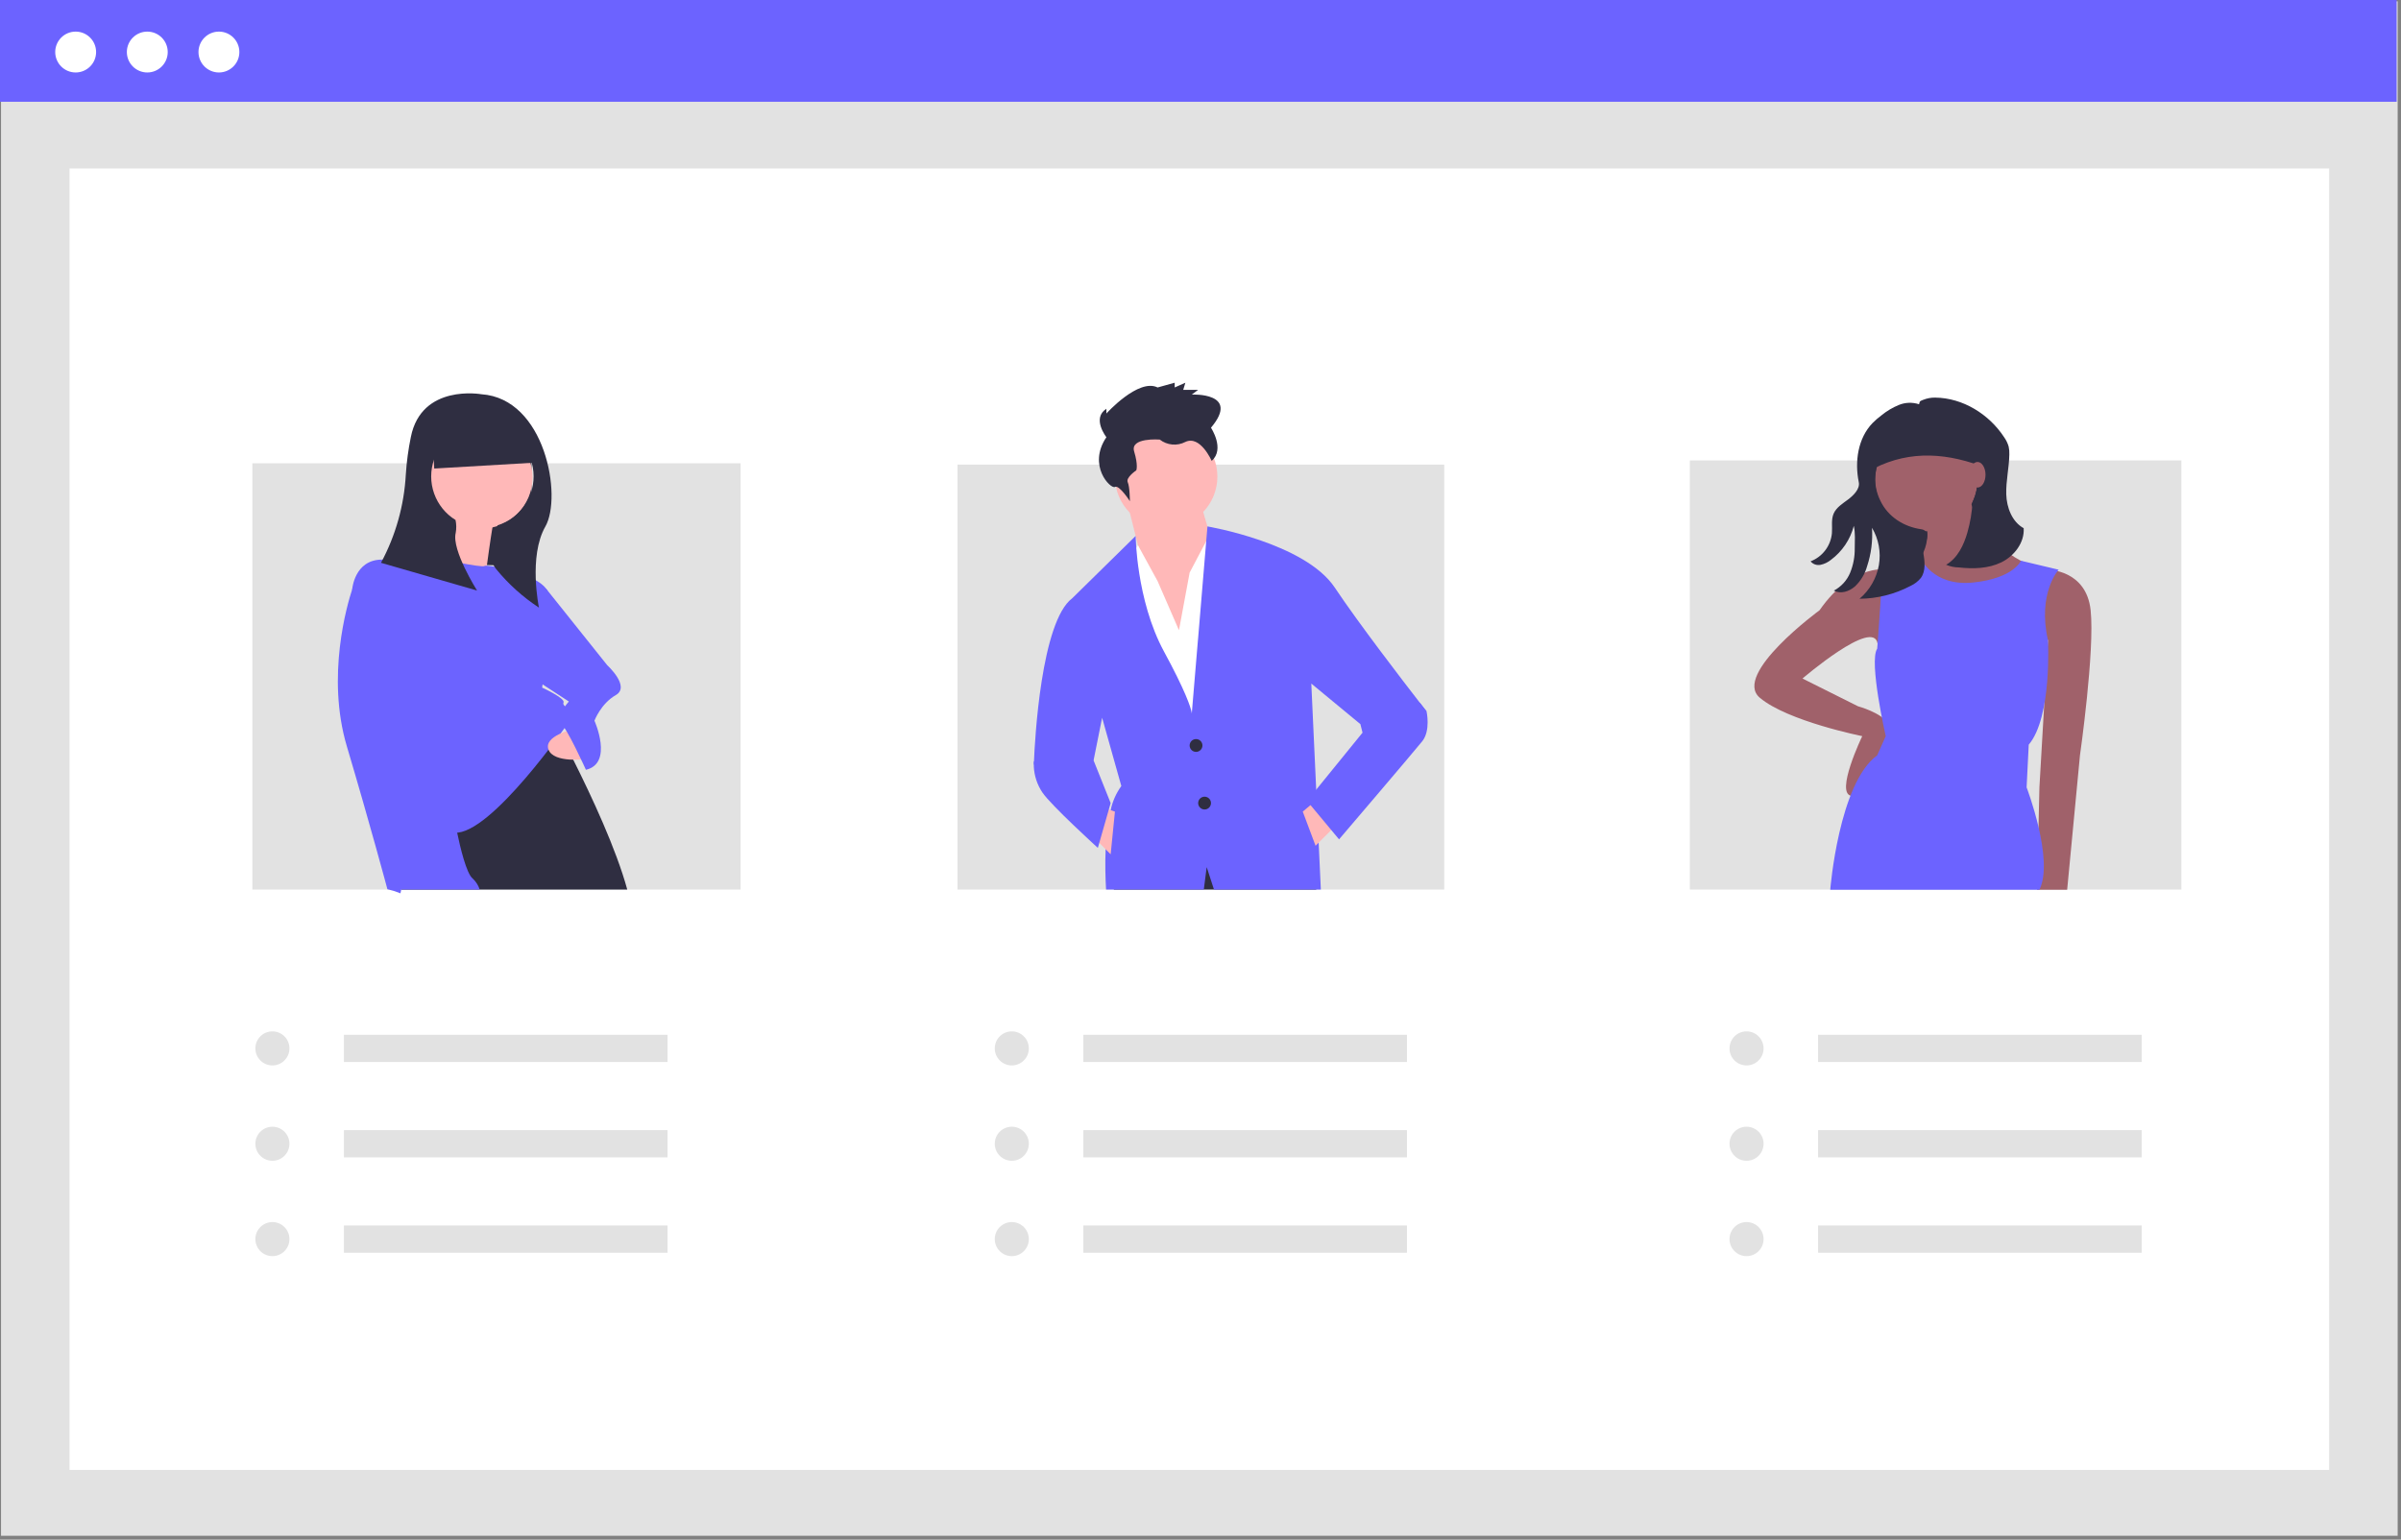 <svg width="410" height="263" viewBox="0 0 410 263" fill="none" xmlns="http://www.w3.org/2000/svg">
<rect x="0" y="0" width="410" height="263" fill="#808080" stroke="none"/>
<g clip-path="url(#clip0)">
<path d="M409.433 0.232H0.175V262.339H409.433V0.232Z" fill="#E2E2E2"/>
<path d="M397.73 28.778H11.877V251.088H397.73V28.778Z" fill="white"/>
<path d="M409.258 0H0V17.387H409.258V0Z" fill="#6C63FF"/>
<path d="M12.92 12.379C14.848 12.379 16.41 10.817 16.41 8.889C16.41 6.962 14.848 5.399 12.92 5.399C10.993 5.399 9.43 6.962 9.43 8.889C9.43 10.817 10.993 12.379 12.92 12.379Z" fill="white"/>
<path d="M25.152 12.379C27.08 12.379 28.642 10.817 28.642 8.889C28.642 6.962 27.08 5.399 25.152 5.399C23.225 5.399 21.662 6.962 21.662 8.889C21.662 10.817 23.225 12.379 25.152 12.379Z" fill="white"/>
<path d="M37.384 12.379C39.312 12.379 40.874 10.817 40.874 8.889C40.874 6.962 39.312 5.399 37.384 5.399C35.457 5.399 33.894 6.962 33.894 8.889C33.894 10.817 35.457 12.379 37.384 12.379Z" fill="white"/>
<path d="M246.619 79.359H163.502V151.953H246.619V79.359Z" fill="#E2E2E2"/>
<path d="M192.21 84.693L194.762 94.899L193.668 109.843L203.509 117.497L206.789 91.983L204.967 85.787L192.21 84.693Z" fill="#FFB8B8"/>
<path d="M201.322 107.656L203.144 97.815L206.789 90.889L215.901 127.703L195.126 130.619L189.659 101.096L194.321 93.136L197.677 99.273L201.322 107.656Z" fill="white"/>
<path d="M224.765 151.952H190.201L190.388 149.207L198.403 144.106H209.339L224.649 150.667L224.765 151.952Z" fill="#2F2E41"/>
<path d="M199.135 90.161C203.966 90.161 207.883 86.244 207.883 81.413C207.883 76.582 203.966 72.665 199.135 72.665C194.304 72.665 190.387 76.582 190.387 81.413C190.387 86.244 194.304 90.161 199.135 90.161Z" fill="#FFB8B8"/>
<path d="M232.304 123.694L223.922 116.767L224.759 134.886L224.841 136.625L224.946 138.923L225.178 143.937L225.551 151.953H207.303L206.058 148.114L205.564 151.953H188.875C188.759 149.94 188.695 147.514 188.8 145.066C188.864 142.819 189.151 140.584 189.655 138.394C189.968 136.904 190.59 135.497 191.481 134.264L188.201 122.601L186.741 129.889L176.538 130.617C176.538 130.617 176.544 130.43 176.561 130.081V130.076C176.707 126.487 177.783 106.174 183.099 102.19L193.924 91.551C193.924 91.551 193.93 92.324 194.035 93.627V93.633C194.116 94.738 194.268 96.222 194.541 97.938V97.955C195.152 101.823 196.362 106.855 198.77 111.299C199.66 112.939 200.381 114.335 200.969 115.522C203.511 120.67 203.511 121.874 203.511 121.874L204.563 109.327L204.569 109.28L204.575 109.234L205.977 92.435L206.186 89.928V89.922C206.186 89.922 222.828 92.714 227.93 100.369C232.031 106.512 239.656 116.429 242.495 120.088C242.53 120.129 242.559 120.17 242.594 120.21L243.019 120.763C243.1 120.868 243.176 120.961 243.24 121.048C243.309 121.135 243.368 121.205 243.414 121.269L243.6 121.507L232.304 123.694Z" fill="#6C63FF"/>
<path d="M204.238 128.432C204.842 128.432 205.331 127.942 205.331 127.338C205.331 126.734 204.842 126.245 204.238 126.245C203.634 126.245 203.145 126.734 203.145 127.338C203.145 127.942 203.634 128.432 204.238 128.432Z" fill="#2F2E41"/>
<path d="M205.696 138.273C206.3 138.273 206.789 137.783 206.789 137.179C206.789 136.575 206.3 136.086 205.696 136.086C205.092 136.086 204.602 136.575 204.602 137.179C204.602 137.783 205.092 138.273 205.696 138.273Z" fill="#2F2E41"/>
<path d="M227.93 141.189L224.649 144.469L222.462 138.637L224.839 136.628L227.93 141.189Z" fill="#FFB8B8"/>
<path d="M186.378 142.647L189.659 145.927L190.388 138.637L188.201 137.908L186.378 142.647Z" fill="#FFB8B8"/>
<path d="M188.93 74.681C188.93 74.681 186.378 71.444 188.93 69.826V70.635C188.93 70.635 194.397 64.567 197.677 66.185L200.593 65.376V66.185L202.416 65.376L202.051 66.59H204.602L203.509 67.399C203.509 67.399 211.892 66.994 206.789 73.063C206.789 73.063 209.215 76.701 206.909 78.725C206.909 78.725 204.967 74.276 202.416 75.49C201.724 75.849 200.945 76.002 200.169 75.93C199.394 75.858 198.655 75.565 198.042 75.086C198.042 75.086 192.939 74.681 193.668 77.109C194.397 79.536 194.032 80.345 194.032 80.345C194.032 80.345 192.21 81.559 192.574 82.368C192.939 83.177 192.939 85.605 192.939 85.605C192.939 85.605 191.117 82.773 190.388 83.177C189.659 83.582 185.649 79.536 188.93 74.681Z" fill="#2F2E41"/>
<path d="M177.995 129.161L176.537 130.095V130.983C176.62 132.546 177.124 134.057 177.995 135.357C179.453 137.544 187.472 144.834 187.472 144.834L189.659 137.179L186.743 129.89L184.92 127.703L177.995 129.161Z" fill="#6C63FF"/>
<path d="M238.5 119.684L242.499 120.09L243.602 121.506C243.602 121.506 244.331 124.787 242.873 126.609C241.415 128.432 228.658 143.376 228.658 143.376L223.191 136.815L232.668 125.151L232.303 123.693L238.5 119.684Z" fill="#6C63FF"/>
<path d="M372.494 78.646H288.562V151.952H372.494V78.646Z" fill="#E2E2E2"/>
<path d="M340.418 94.581L321.465 94.945L318.913 77.45H340.418V94.581Z" fill="#2F2E41"/>
<path d="M349.712 97.314C349.712 97.314 356.273 97.314 357.002 104.24C357.731 111.165 355.18 129.024 355.18 129.024L352.993 151.987H347.854L348.255 134.492L349.712 109.342L345.339 104.604L349.712 97.314Z" fill="#A0616A"/>
<path d="M322.74 97.314C322.74 97.314 316.544 95.856 310.712 104.239C310.712 104.239 295.769 115.174 300.507 119.183C305.245 123.193 318.002 125.744 318.002 125.744C318.002 125.744 313.264 135.585 316.18 135.95C319.096 136.314 323.469 125.38 322.376 123.557C321.283 121.735 317.273 120.641 317.273 120.641L307.797 115.903C307.797 115.903 319.956 105.458 320.619 109.951L324.198 108.249L322.74 97.314Z" fill="#A0616A"/>
<path d="M336.226 84.922C336.996 87.536 338.347 89.943 340.177 91.963C342.007 93.982 344.27 95.563 346.797 96.585L337.32 104.604L326.021 97.314C326.021 97.314 330.03 94.763 328.937 89.296L336.226 84.922Z" fill="#A0616A"/>
<path d="M328.937 90.754C333.768 90.754 337.684 86.837 337.684 82.006C337.684 77.175 333.768 73.258 328.937 73.258C324.106 73.258 320.189 77.175 320.189 82.006C320.189 86.837 324.106 90.754 328.937 90.754Z" fill="#A0616A"/>
<path d="M321.283 96.585L327.935 95.281C327.935 95.281 330.03 100.23 336.955 99.501C343.881 98.772 345.101 95.781 345.101 95.781L351.535 97.314C351.535 97.314 347.89 101.324 349.712 109.342C349.712 109.342 350.441 122.464 346.432 127.202L346.068 134.492C346.068 134.492 350.806 146.884 348.254 151.987H312.535C312.535 151.987 313.993 133.763 320.554 129.024L322.012 125.744C322.012 125.744 319.096 112.987 320.554 110.8C320.554 110.8 321.647 96.95 321.283 96.585Z" fill="#6C63FF"/>
<path d="M345.568 90.225C343.582 89.135 342.658 86.688 342.592 84.423C342.526 82.159 343.075 79.918 343.118 77.653C343.14 77.189 343.101 76.725 343.001 76.272C342.836 75.71 342.58 75.178 342.241 74.7C339.659 70.743 335.17 67.96 330.442 67.916C329.759 67.907 329.081 68.032 328.446 68.283C327.957 68.479 327.797 68.455 327.704 69.055C326.584 68.686 325.369 68.724 324.275 69.164C323.191 69.605 322.18 70.207 321.276 70.95C320.739 71.349 320.232 71.788 319.76 72.263C317.261 74.851 316.686 78.84 317.41 82.365C317.645 83.51 316.516 84.616 315.582 85.32C314.648 86.024 313.569 86.67 313.11 87.746C312.669 88.781 312.911 89.965 312.822 91.086C312.722 92.147 312.328 93.158 311.684 94.006C311.04 94.854 310.172 95.505 309.177 95.886C309.38 96.129 309.645 96.313 309.944 96.418C310.242 96.523 310.564 96.545 310.874 96.483C311.521 96.346 312.127 96.058 312.642 95.641C314.575 94.208 315.959 92.155 316.561 89.825C316.836 91.073 316.729 92.361 316.719 93.638C316.743 95.064 316.481 96.481 315.947 97.803C315.404 99.132 314.41 100.227 313.139 100.895C314.365 101.496 315.715 101.061 316.754 100.175C317.749 99.23 318.468 98.032 318.834 96.709C319.531 94.598 319.813 92.372 319.666 90.153C320.806 92.073 321.223 94.336 320.841 96.535C320.442 98.778 319.271 100.81 317.532 102.28C320.565 102.254 323.548 101.503 326.232 100.089C326.925 99.775 327.536 99.304 328.017 98.714C328.88 97.516 328.676 95.882 328.434 94.425C328.242 93.273 329.682 91.608 328.857 90.781C328.644 90.566 328.362 90.432 328.061 90.401C325.077 89.975 322.393 88.262 321.1 85.539C320.542 84.419 320.235 83.191 320.204 81.94C320.204 80.625 320.5 79.328 321.071 78.144C321.642 76.96 322.472 75.92 323.499 75.101C324.527 74.282 325.726 73.705 327.008 73.413C328.289 73.121 329.62 73.121 330.901 73.414C332.182 73.707 333.381 74.285 334.408 75.105C335.435 75.924 336.265 76.965 336.835 78.149C337.404 79.334 337.7 80.631 337.7 81.945C337.699 83.26 337.403 84.557 336.832 85.741C336.737 87.504 336.444 89.251 335.96 90.949C335.337 93.121 334.28 95.337 332.325 96.47C333.008 96.762 333.743 96.918 334.487 96.927C336.94 97.198 339.52 97.138 341.74 96.061C343.961 94.983 345.726 92.689 345.568 90.225Z" fill="#2F2E41"/>
<path d="M339.325 80.001C332.767 77.373 326.303 76.812 320.007 80.001V74.704C320.007 74.251 320.096 73.802 320.269 73.383C320.443 72.965 320.697 72.585 321.017 72.264C321.338 71.944 321.718 71.69 322.137 71.516C322.555 71.343 323.004 71.254 323.457 71.254H336.599C337.322 71.254 338.015 71.541 338.526 72.052C339.037 72.563 339.325 73.256 339.325 73.979V80.001Z" fill="#2F2E41"/>
<path d="M337.684 83.282C338.439 83.282 339.051 82.302 339.051 81.095C339.051 79.887 338.439 78.908 337.684 78.908C336.929 78.908 336.318 79.887 336.318 81.095C336.318 82.302 336.929 83.282 337.684 83.282Z" fill="#A0616A"/>
<path d="M126.465 79.138H43.092V151.953H126.465V79.138Z" fill="#E2E2E2"/>
<path d="M90.756 96.681L72.896 96.317V71.532L90.756 73.355V96.681Z" fill="#2F2E41"/>
<path d="M107.112 151.953H68.517C68.768 150.55 69.198 149.185 69.797 147.892C70.891 145.886 72.257 141.511 73.351 137.637C73.985 135.392 74.526 133.315 74.869 131.972C75.119 130.989 75.265 130.395 75.265 130.395L94.216 122.74C94.216 122.74 94.751 123.712 95.612 125.346C95.623 125.371 95.637 125.394 95.653 125.416C96.263 126.574 97.031 128.063 97.881 129.767H97.886C100.993 135.956 105.233 145.042 107.112 151.953Z" fill="#2F2E41"/>
<path d="M76.541 86.112L73.99 98.869L82.737 99.598C82.737 99.598 84.195 88.299 84.56 87.934C84.924 87.57 76.541 86.112 76.541 86.112Z" fill="#FFB8B8"/>
<path d="M82.191 90.303C87.022 90.303 90.938 86.387 90.938 81.556C90.938 76.724 87.022 72.808 82.191 72.808C77.359 72.808 73.443 76.724 73.443 81.556C73.443 86.387 77.359 90.303 82.191 90.303Z" fill="#FFB8B8"/>
<path d="M73.99 95.224C73.99 95.224 82.373 97.046 82.737 96.682C83.102 96.317 92.943 98.14 93.672 101.42C94.401 104.7 92.578 117.457 92.578 117.457C92.578 117.457 96.588 119.28 96.223 120.009C95.859 120.738 98.41 121.467 97.681 122.56C96.952 123.654 83.831 142.607 77.634 142.242C71.438 141.878 60.139 100.691 60.139 100.691C60.139 100.691 60.504 95.588 65.242 95.588C69.98 95.588 73.99 95.224 73.99 95.224Z" fill="#6C63FF"/>
<path d="M97.863 124.565C97.863 124.565 92.754 125.721 93.669 128.059C94.583 130.397 100.05 129.668 100.05 129.668L97.863 124.565Z" fill="#FFB8B8"/>
<path d="M81.919 151.953H68.517C68.477 152.162 68.43 152.377 68.383 152.593C67.739 152.326 67.073 152.112 66.394 151.953C66.243 151.918 66.156 151.9 66.156 151.9C66.156 151.9 63.236 140.965 59.228 127.481C55.674 115.516 59.286 103.26 60.147 100.648V100.642C60.257 100.317 60.321 100.142 60.321 100.142L63.602 97.594L74.869 131.972L77.818 140.965C77.818 140.965 77.911 141.465 78.068 142.239C78.545 144.542 79.639 149.259 80.733 150.08C81.278 150.596 81.685 151.239 81.919 151.953Z" fill="#6C63FF"/>
<path d="M88.751 100.144L93.3 100.617L103.695 113.63C103.695 113.63 107.704 117.275 105.153 118.733C102.602 120.191 101.508 123.107 101.508 123.107C101.508 123.107 104.789 130.397 100.05 131.49C100.05 131.49 96.77 124.2 95.677 123.471C94.583 122.742 97.134 119.827 97.134 119.827L88.751 114.359L88.751 100.144Z" fill="#6C63FF"/>
<path d="M82.191 67.341C82.191 67.341 71.985 65.518 70.162 74.63C69.726 76.746 69.437 78.89 69.299 81.046C69.012 86.326 67.565 91.478 65.06 96.135L81.462 100.873C81.462 100.873 77.088 93.948 77.817 91.032C77.952 90.301 77.942 89.55 77.787 88.823C76.086 87.775 74.796 86.176 74.13 84.293C73.464 82.41 73.463 80.356 74.126 78.472C74.79 76.588 76.079 74.988 77.778 73.938C79.477 72.888 81.484 72.451 83.466 72.7C85.448 72.95 87.285 73.87 88.671 75.308C90.057 76.745 90.91 78.615 91.086 80.604C91.263 82.594 90.753 84.584 89.642 86.243C88.53 87.903 86.884 89.132 84.977 89.727C83.758 92.381 83.094 95.251 84.742 97.228C86.824 99.773 89.282 101.986 92.032 103.789C92.032 103.789 90.209 95.042 93.125 89.939C96.041 84.836 93.125 68.07 82.191 67.341Z" fill="#2F2E41"/>
<path d="M91.254 79.03L74.153 80.033L73.683 72.021L88.566 71.486L91.254 79.03Z" fill="#2F2E41"/>
<path d="M46.517 181.991C48.123 181.991 49.425 180.689 49.425 179.082C49.425 177.476 48.123 176.174 46.517 176.174C44.911 176.174 43.609 177.476 43.609 179.082C43.609 180.689 44.911 181.991 46.517 181.991Z" fill="#E2E2E2"/>
<path d="M46.517 198.278C48.123 198.278 49.425 196.976 49.425 195.37C49.425 193.763 48.123 192.461 46.517 192.461C44.911 192.461 43.609 193.763 43.609 195.37C43.609 196.976 44.911 198.278 46.517 198.278Z" fill="#E2E2E2"/>
<path d="M46.517 214.565C48.123 214.565 49.425 213.263 49.425 211.657C49.425 210.05 48.123 208.748 46.517 208.748C44.911 208.748 43.609 210.05 43.609 211.657C43.609 213.263 44.911 214.565 46.517 214.565Z" fill="#E2E2E2"/>
<path d="M113.992 176.756H58.732V181.409H113.992V176.756Z" fill="#E2E2E2"/>
<path d="M113.992 193.043H58.732V197.696H113.992V193.043Z" fill="#E2E2E2"/>
<path d="M113.992 209.33H58.732V213.983H113.992V209.33Z" fill="#E2E2E2"/>
<path d="M172.777 181.991C174.384 181.991 175.686 180.689 175.686 179.082C175.686 177.476 174.384 176.174 172.777 176.174C171.171 176.174 169.869 177.476 169.869 179.082C169.869 180.689 171.171 181.991 172.777 181.991Z" fill="#E2E2E2"/>
<path d="M172.777 198.278C174.384 198.278 175.686 196.976 175.686 195.37C175.686 193.763 174.384 192.461 172.777 192.461C171.171 192.461 169.869 193.763 169.869 195.37C169.869 196.976 171.171 198.278 172.777 198.278Z" fill="#E2E2E2"/>
<path d="M172.777 214.565C174.384 214.565 175.686 213.263 175.686 211.657C175.686 210.05 174.384 208.748 172.777 208.748C171.171 208.748 169.869 210.05 169.869 211.657C169.869 213.263 171.171 214.565 172.777 214.565Z" fill="#E2E2E2"/>
<path d="M240.252 176.756H184.993V181.409H240.252V176.756Z" fill="#E2E2E2"/>
<path d="M240.252 193.043H184.993V197.696H240.252V193.043Z" fill="#E2E2E2"/>
<path d="M240.252 209.33H184.993V213.983H240.252V209.33Z" fill="#E2E2E2"/>
<path d="M298.244 181.991C299.851 181.991 301.153 180.689 301.153 179.082C301.153 177.476 299.851 176.174 298.244 176.174C296.638 176.174 295.336 177.476 295.336 179.082C295.336 180.689 296.638 181.991 298.244 181.991Z" fill="#E2E2E2"/>
<path d="M298.244 198.278C299.851 198.278 301.153 196.976 301.153 195.37C301.153 193.763 299.851 192.461 298.244 192.461C296.638 192.461 295.336 193.763 295.336 195.37C295.336 196.976 296.638 198.278 298.244 198.278Z" fill="#E2E2E2"/>
<path d="M298.244 214.565C299.851 214.565 301.153 213.263 301.153 211.657C301.153 210.05 299.851 208.748 298.244 208.748C296.638 208.748 295.336 210.05 295.336 211.657C295.336 213.263 296.638 214.565 298.244 214.565Z" fill="#E2E2E2"/>
<path d="M365.72 176.756H310.46V181.409H365.72V176.756Z" fill="#E2E2E2"/>
<path d="M365.72 193.043H310.46V197.696H365.72V193.043Z" fill="#E2E2E2"/>
<path d="M365.72 209.33H310.46V213.983H365.72V209.33Z" fill="#E2E2E2"/>
</g>
<defs>
<clipPath id="clip0">
<rect width="409.433" height="262.339" fill="white"/>
</clipPath>
</defs>
</svg>
